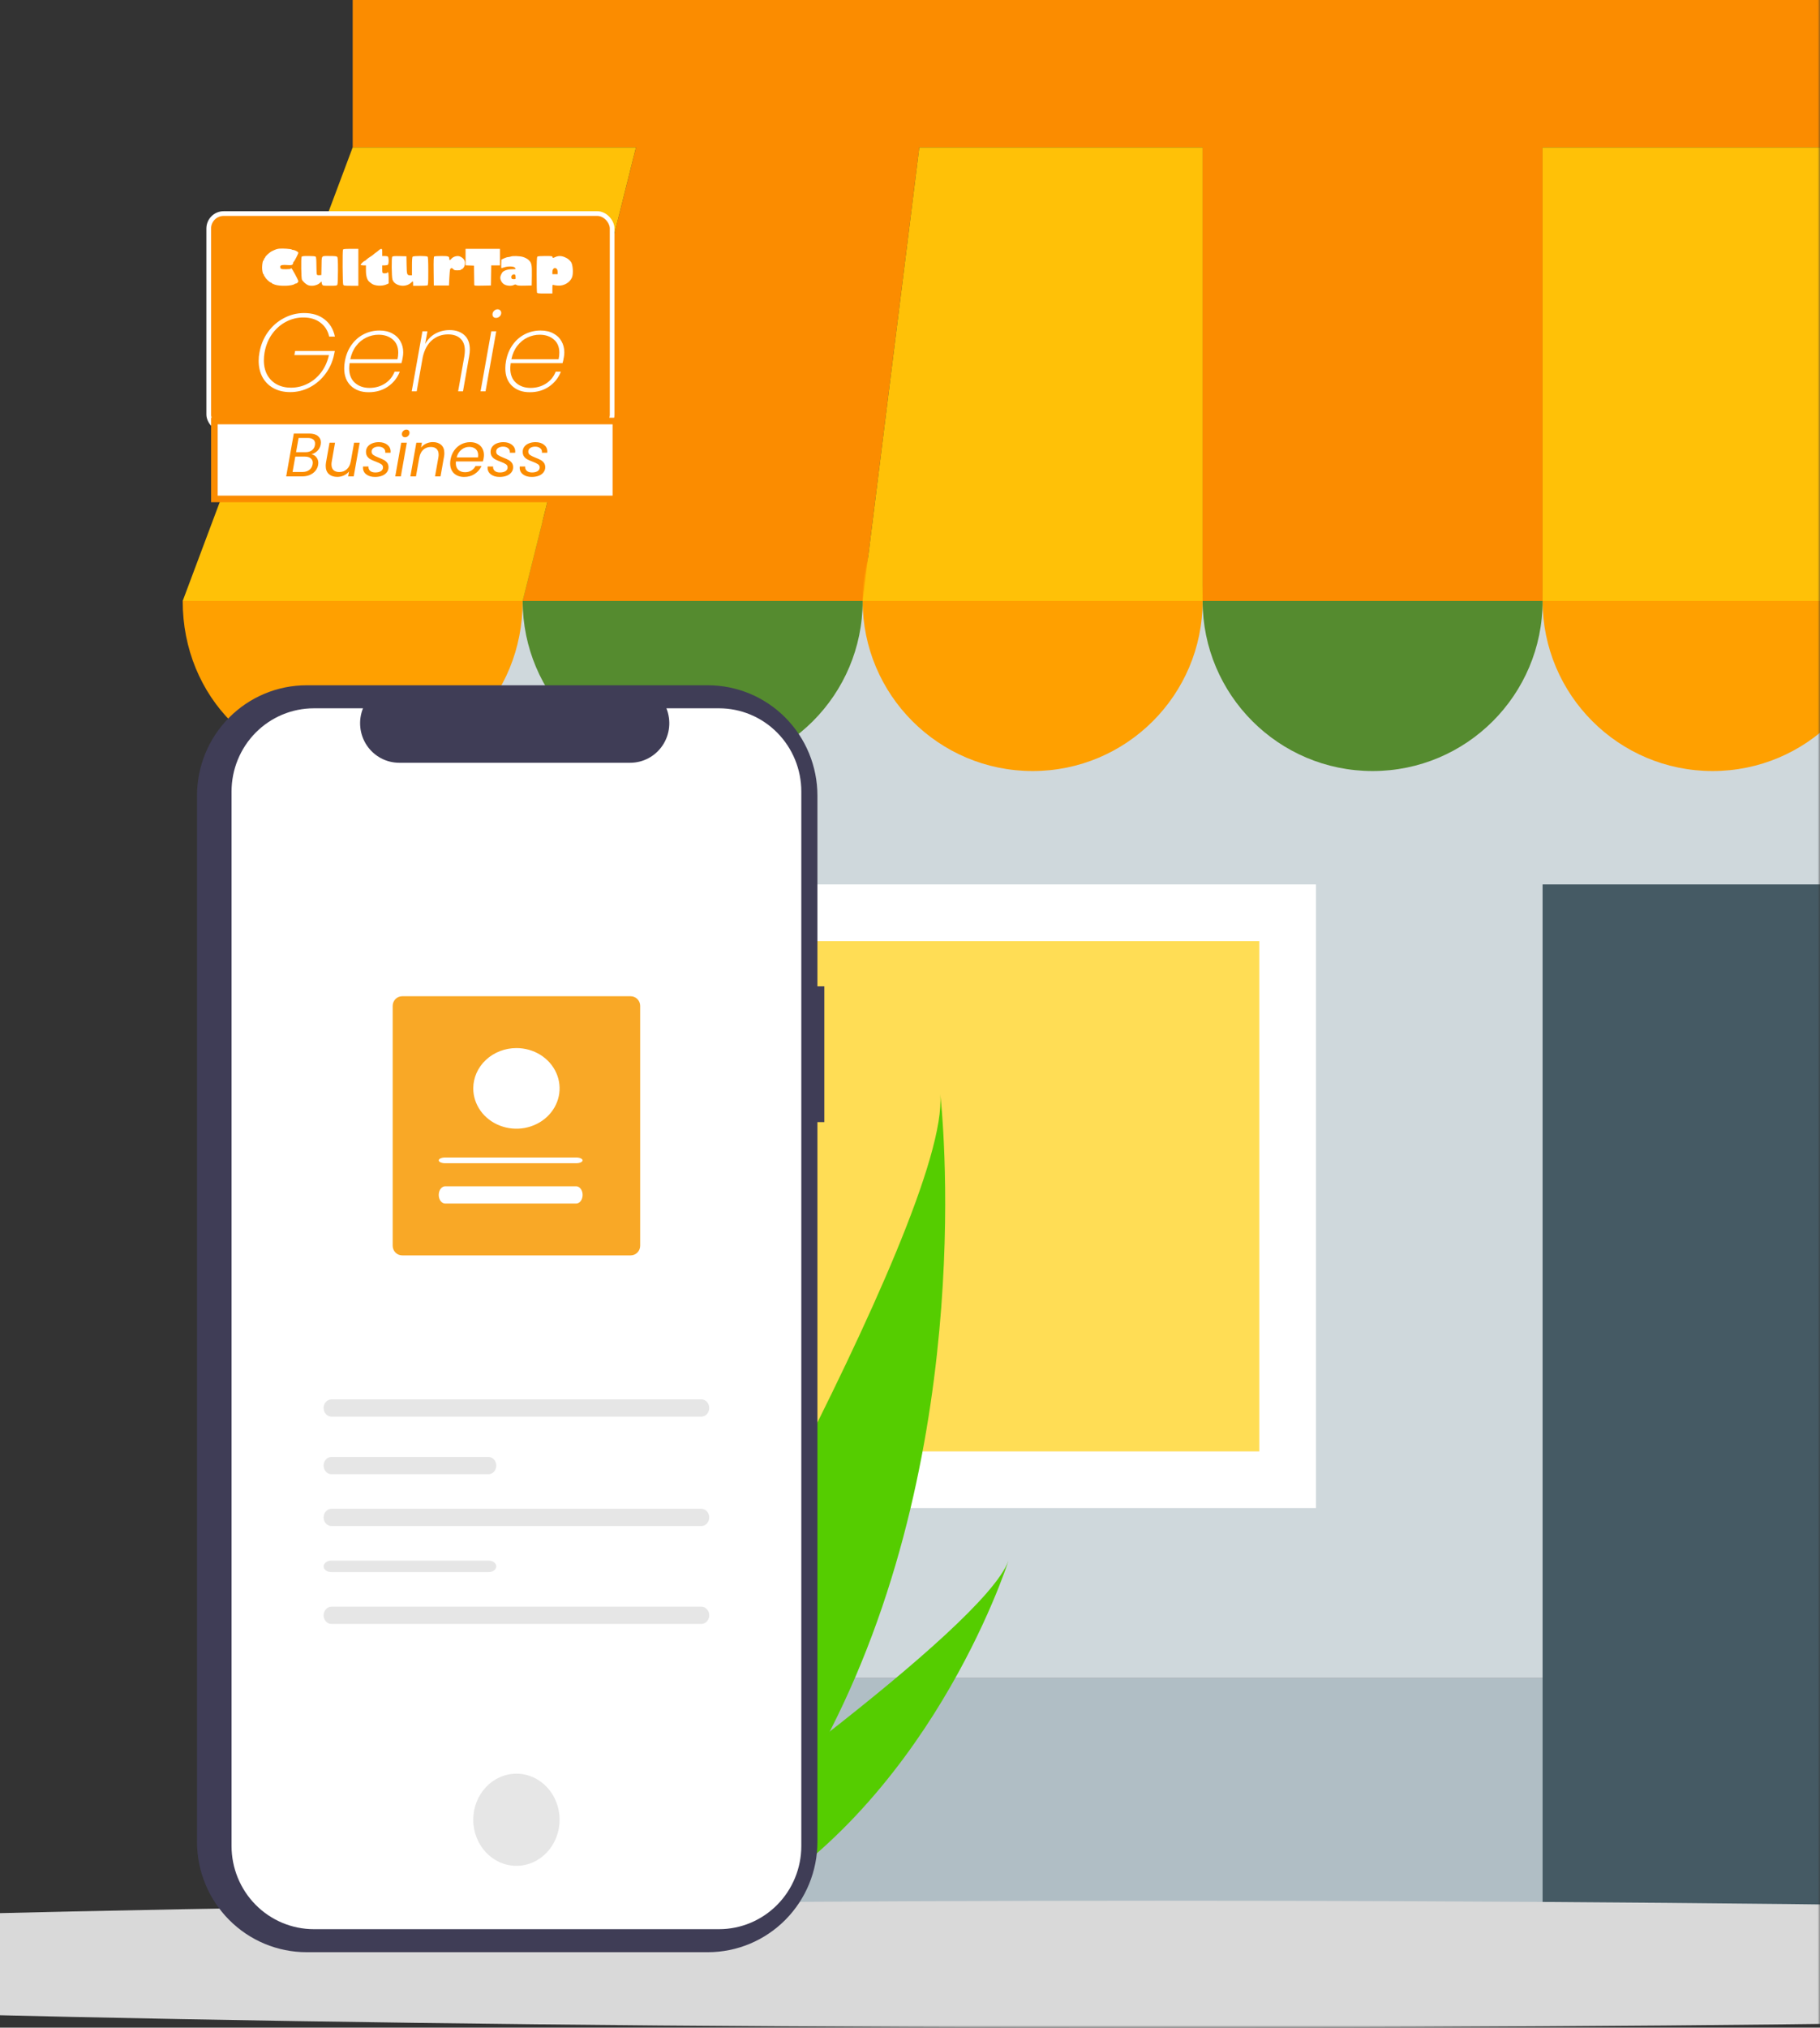 <svg width="388" height="432" viewBox="0 0 388 432" fill="none" xmlns="http://www.w3.org/2000/svg">
<rect x="0" y="0" width="388" height="432" fill="#333333" stroke="none"/>
<mask id="mask0_1343_2004" style="mask-type:alpha" maskUnits="userSpaceOnUse" x="-1" y="-1" width="389" height="433">
<rect x="-1" y="-1" width="389" height="433" fill="#D9D9D9"/>
</mask>
<g mask="url(#mask0_1343_2004)">
<path d="M63.107 128.035H522.133V357.547H63.107V128.035Z" fill="#CFD8DC"/>
<path d="M63.107 357.548H522.133V405.866H63.107V357.548Z" fill="#B0BEC5"/>
<path d="M328.86 188.433H473.815V405.866H328.86V188.433Z" fill="#455A64"/>
<path d="M111.428 188.433H280.543V321.309H111.428V188.433Z" fill="white"/>
<path d="M123.509 200.513H268.464V309.23H123.509V200.513Z" fill="#FFDD55"/>
<path d="M292.623 164.274C312.637 164.274 328.861 148.049 328.861 128.035C328.861 108.021 312.637 91.796 292.623 91.796C272.608 91.796 256.384 108.021 256.384 128.035C256.384 148.049 272.608 164.274 292.623 164.274Z" fill="#558B2F"/>
<path d="M147.667 164.274C167.681 164.274 183.906 148.049 183.906 128.035C183.906 108.021 167.681 91.796 147.667 91.796C127.653 91.796 111.428 108.021 111.428 128.035C111.428 148.049 127.653 164.274 147.667 164.274Z" fill="#558B2F"/>
<path d="M485.896 -29H99.348C86.061 -29 75.189 -18.128 75.189 -4.841V31.398H510.055V-4.841C510.055 -18.128 499.183 -29 485.896 -29ZM256.383 31.398H328.861V128.035H256.383V31.398ZM449.657 31.398H389.259L401.338 128.035H473.816L449.657 31.398ZM135.587 31.398H195.985L183.905 128.035H111.428L135.587 31.398Z" fill="#FB8C00"/>
<path d="M365.099 164.274C385.113 164.274 401.338 148.049 401.338 128.035C401.338 108.021 385.113 91.796 365.099 91.796C345.085 91.796 328.86 108.021 328.86 128.035C328.86 148.049 345.085 164.274 365.099 164.274Z" fill="#FFA000"/>
<path d="M220.143 164.274C240.157 164.274 256.381 148.049 256.381 128.035C256.381 108.021 240.157 91.796 220.143 91.796C200.128 91.796 183.904 108.021 183.904 128.035C183.904 148.049 200.128 164.274 220.143 164.274Z" fill="#FFA000"/>
<path d="M38.947 128.035C38.947 148.57 54.651 164.274 75.186 164.274C95.721 164.274 111.425 148.57 111.425 128.035C111.425 107.499 95.721 91.796 75.186 91.796L38.947 128.035Z" fill="#FFA000"/>
<path d="M389.256 31.398H328.858V128.035H401.336L389.256 31.398ZM510.052 31.398H449.654L473.813 128.035H546.291L510.052 31.398ZM195.982 31.398H256.38V128.035H183.903L195.982 31.398ZM75.186 31.398H135.584L111.425 128.035H38.947L75.186 31.398Z" fill="#FFC107"/>
<ellipse cx="247.739" cy="418.481" rx="417.739" ry="13.519" fill="#D9D9D9"/>
<path d="M176.923 368.858C170.15 382.123 161.559 394.951 150.69 406.562C150.449 406.824 150.205 407.08 149.959 407.34L124.207 395.105C124.364 394.842 124.537 394.547 124.723 394.225C135.785 375.229 202.562 259.357 200.452 233.113C200.698 235.278 208.613 306.858 176.923 368.858Z" fill="#55CD00"/>
<path d="M155.368 407.987C155.013 408.185 154.649 408.379 154.282 408.567L135.249 399.717C135.515 399.532 135.825 399.313 136.181 399.066C142.013 394.954 159.352 382.618 176.318 369.36C194.551 355.112 212.356 339.803 215.001 332.496C214.464 334.171 197.775 385.107 155.368 407.987Z" fill="#55CD00"/>
<path d="M175.737 210.145H174.263V169.515C174.263 163.278 171.801 157.297 167.42 152.887C163.038 148.477 157.095 146 150.898 146H65.365C59.168 146 53.225 148.477 48.843 152.887C44.462 157.297 42 163.278 42 169.515V392.414C42 398.65 44.462 404.631 48.843 409.041C53.225 413.451 59.168 415.928 65.365 415.928H150.898C157.094 415.928 163.037 413.451 167.419 409.041C171.801 404.631 174.263 398.65 174.263 392.414V239.066H175.737L175.737 210.145Z" fill="#3F3D56"/>
<path d="M153.293 150.908H142.07C142.587 152.187 142.784 153.574 142.645 154.948C142.505 156.322 142.034 157.64 141.271 158.787C140.509 159.933 139.48 160.873 138.273 161.522C137.067 162.172 135.721 162.511 134.355 162.511H85.101C83.734 162.511 82.389 162.171 81.183 161.522C79.977 160.872 78.947 159.933 78.185 158.787C77.423 157.641 76.951 156.323 76.812 154.949C76.672 153.575 76.869 152.188 77.385 150.909H66.902C62.25 150.909 57.788 152.776 54.499 156.101C51.21 159.425 49.362 163.934 49.362 168.635V393.295C49.362 397.996 51.21 402.505 54.499 405.829C57.788 409.153 62.25 411.021 66.902 411.021H153.29C157.942 411.021 162.403 409.153 165.692 405.829C168.982 402.505 170.83 397.996 170.83 393.295V168.634C170.83 163.933 168.982 159.424 165.692 156.1C162.403 152.775 157.942 150.908 153.29 150.908L153.293 150.908Z" fill="white"/>
<path d="M110.095 397.524C115.177 397.524 119.297 393.13 119.297 387.709C119.297 382.288 115.177 377.893 110.095 377.893C105.013 377.893 100.893 382.288 100.893 387.709C100.893 393.13 105.013 397.524 110.095 397.524Z" fill="#E6E6E6"/>
<path d="M70.665 298.142C69.743 298.142 68.992 298.967 68.992 299.982C68.992 300.997 69.743 301.822 70.665 301.822H149.525C150.447 301.822 151.198 300.997 151.198 299.982C151.198 298.967 150.447 298.142 149.525 298.142H70.665Z" fill="#E6E6E6"/>
<path d="M70.665 342.312C69.743 342.312 68.992 343.137 68.992 344.152C68.992 345.167 69.743 345.993 70.665 345.993H149.525C150.447 345.993 151.198 345.167 151.198 344.152C151.198 343.137 150.447 342.312 149.525 342.312H70.665Z" fill="#E6E6E6"/>
<path d="M70.644 310.411C69.733 310.411 68.992 311.237 68.992 312.252C68.992 313.266 69.733 314.092 70.644 314.092H104.149C105.06 314.092 105.801 313.266 105.801 312.252C105.801 311.237 105.06 310.411 104.149 310.411H70.644Z" fill="#E6E6E6"/>
<path d="M70.665 321.453C69.743 321.453 68.992 322.279 68.992 323.294C68.992 324.308 69.743 325.134 70.665 325.134H149.525C150.447 325.134 151.198 324.308 151.198 323.294C151.198 322.279 150.447 321.453 149.525 321.453H70.665Z" fill="#E6E6E6"/>
<path d="M70.644 332.496C69.733 332.496 68.992 333.046 68.992 333.723C68.992 334.399 69.733 334.95 70.644 334.95H104.149C105.06 334.95 105.801 334.399 105.801 333.723C105.801 333.046 105.06 332.496 104.149 332.496H70.644Z" fill="#E6E6E6"/>
<path d="M85.746 212.255H134.446C134.984 212.256 135.5 212.471 135.88 212.855C136.26 213.238 136.474 213.758 136.475 214.3V265.422C136.474 265.965 136.26 266.484 135.88 266.868C135.5 267.251 134.984 267.467 134.446 267.468H85.746C85.207 267.467 84.692 267.251 84.311 266.868C83.931 266.484 83.717 265.965 83.716 265.422V214.3C83.717 213.758 83.931 213.238 84.311 212.855C84.692 212.471 85.207 212.256 85.746 212.255Z" fill="#F9A826"/>
<path d="M122.826 256.425C123.007 256.426 123.187 256.379 123.354 256.286C123.521 256.194 123.673 256.059 123.801 255.888C123.929 255.717 124.031 255.514 124.1 255.291C124.17 255.067 124.205 254.828 124.205 254.586C124.206 254.344 124.17 254.104 124.101 253.881C124.032 253.657 123.93 253.454 123.802 253.283C123.674 253.112 123.522 252.976 123.355 252.884C123.188 252.792 123.009 252.744 122.828 252.744H94.911C94.73 252.744 94.551 252.791 94.383 252.883C94.216 252.976 94.064 253.111 93.936 253.282C93.808 253.453 93.706 253.656 93.637 253.879C93.568 254.102 93.532 254.342 93.532 254.584C93.532 254.826 93.567 255.065 93.636 255.289C93.706 255.512 93.807 255.716 93.935 255.887C94.063 256.058 94.215 256.193 94.382 256.286C94.549 256.378 94.728 256.425 94.909 256.425H122.826Z" fill="white"/>
<path d="M122.829 247.837C123.194 247.837 123.544 247.772 123.802 247.657C124.06 247.542 124.205 247.386 124.205 247.223C124.205 247.061 124.06 246.904 123.802 246.789C123.544 246.674 123.194 246.61 122.829 246.61H94.909C94.544 246.61 94.194 246.674 93.935 246.789C93.677 246.904 93.532 247.06 93.532 247.223C93.532 247.386 93.676 247.542 93.934 247.657C94.192 247.772 94.542 247.837 94.907 247.837H122.829Z" fill="white"/>
<path d="M110.095 223.298C111.915 223.298 113.694 223.801 115.208 224.745C116.721 225.689 117.9 227.03 118.597 228.6C119.293 230.169 119.476 231.896 119.12 233.562C118.765 235.228 117.889 236.758 116.602 237.959C115.315 239.16 113.675 239.978 111.89 240.31C110.105 240.641 108.255 240.471 106.574 239.821C104.892 239.171 103.455 238.07 102.444 236.658C101.433 235.245 100.893 233.585 100.893 231.886C100.896 229.609 101.866 227.426 103.591 225.816C105.316 224.206 107.655 223.3 110.095 223.298Z" fill="white"/>
<rect x="44.5" y="45.5" width="86" height="46" rx="3.181" fill="#FB8C00" stroke="white"/>
<path d="M55.31 75.131C55.593 73.498 56.19 72.046 57.101 70.774C58.027 69.486 59.166 68.489 60.516 67.782C61.867 67.06 63.304 66.698 64.827 66.698C66.602 66.698 68.054 67.146 69.185 68.041C70.331 68.921 71.069 70.145 71.399 71.716H70.174C69.907 70.475 69.287 69.486 68.313 68.748C67.355 68.01 66.138 67.641 64.662 67.641C63.359 67.641 62.126 67.947 60.964 68.559C59.802 69.172 58.812 70.043 57.996 71.174C57.195 72.305 56.661 73.624 56.394 75.131C56.3 75.697 56.253 76.246 56.253 76.78C56.253 77.974 56.496 79.01 56.983 79.89C57.47 80.753 58.145 81.421 59.009 81.892C59.888 82.363 60.893 82.599 62.024 82.599C63.28 82.599 64.466 82.316 65.581 81.751C66.711 81.185 67.669 80.384 68.455 79.348C69.255 78.296 69.813 77.063 70.127 75.65H62.754L62.919 74.778H71.376L71.234 75.485C70.92 77.024 70.308 78.406 69.397 79.631C68.502 80.84 67.395 81.798 66.075 82.504C64.756 83.195 63.351 83.541 61.859 83.541C60.524 83.541 59.346 83.266 58.326 82.716C57.321 82.167 56.535 81.389 55.97 80.384C55.42 79.364 55.145 78.194 55.145 76.875C55.145 76.278 55.2 75.697 55.31 75.131ZM80.895 70.42C81.978 70.42 82.897 70.632 83.651 71.056C84.42 71.465 84.993 72.022 85.37 72.729C85.763 73.42 85.959 74.197 85.959 75.061C85.959 75.438 85.928 75.783 85.865 76.097C85.771 76.663 85.676 77.087 85.582 77.369H74.534C74.472 77.872 74.44 78.233 74.44 78.453C74.44 79.803 74.849 80.84 75.665 81.562C76.482 82.285 77.51 82.646 78.751 82.646C79.992 82.646 81.091 82.34 82.049 81.727C83.022 81.099 83.713 80.251 84.122 79.183H85.229C84.726 80.487 83.886 81.546 82.708 82.363C81.546 83.164 80.172 83.564 78.586 83.564C77.016 83.564 75.752 83.109 74.794 82.198C73.851 81.287 73.38 80.047 73.38 78.476C73.38 77.99 73.427 77.487 73.522 76.969C73.757 75.634 74.228 74.472 74.935 73.483C75.642 72.493 76.505 71.739 77.526 71.221C78.563 70.687 79.685 70.42 80.895 70.42ZM84.734 76.545C84.844 76.089 84.899 75.626 84.899 75.155C84.899 73.914 84.499 72.964 83.698 72.305C82.912 71.645 81.915 71.315 80.706 71.315C79.811 71.315 78.947 71.512 78.115 71.904C77.283 72.297 76.56 72.886 75.948 73.671C75.335 74.456 74.911 75.414 74.676 76.545H84.734ZM95.853 70.326C97.156 70.326 98.2 70.679 98.985 71.386C99.771 72.077 100.163 73.106 100.163 74.472C100.163 74.896 100.116 75.367 100.022 75.885L98.703 83.376H97.666L98.985 75.956C99.064 75.453 99.103 75.037 99.103 74.707C99.103 73.577 98.789 72.721 98.161 72.14C97.533 71.543 96.653 71.245 95.523 71.245C94.204 71.245 93.065 71.653 92.107 72.47C91.149 73.286 90.49 74.488 90.129 76.074L88.833 83.376H87.773L90.058 70.585H91.118L90.647 73.27C91.181 72.313 91.903 71.582 92.814 71.08C93.74 70.577 94.753 70.326 95.853 70.326ZM105.747 67.735C105.527 67.735 105.347 67.672 105.205 67.546C105.064 67.405 104.993 67.225 104.993 67.005C104.993 66.691 105.103 66.431 105.323 66.227C105.543 66.007 105.794 65.898 106.077 65.898C106.297 65.898 106.477 65.968 106.619 66.11C106.776 66.251 106.854 66.431 106.854 66.651C106.854 66.965 106.736 67.225 106.501 67.429C106.281 67.633 106.03 67.735 105.747 67.735ZM105.794 70.585L103.509 83.376H102.449L104.734 70.585H105.794ZM115.239 70.42C116.323 70.42 117.241 70.632 117.995 71.056C118.765 71.465 119.338 72.022 119.715 72.729C120.107 73.42 120.304 74.197 120.304 75.061C120.304 75.438 120.272 75.783 120.209 76.097C120.115 76.663 120.021 77.087 119.927 77.369H108.879C108.816 77.872 108.785 78.233 108.785 78.453C108.785 79.803 109.193 80.84 110.01 81.562C110.826 82.285 111.855 82.646 113.096 82.646C114.336 82.646 115.435 82.34 116.393 81.727C117.367 81.099 118.058 80.251 118.466 79.183H119.573C119.071 80.487 118.231 81.546 117.053 82.363C115.891 83.164 114.517 83.564 112.931 83.564C111.36 83.564 110.096 83.109 109.138 82.198C108.196 81.287 107.725 80.047 107.725 78.476C107.725 77.99 107.772 77.487 107.866 76.969C108.102 75.634 108.573 74.472 109.28 73.483C109.986 72.493 110.85 71.739 111.871 71.221C112.907 70.687 114.03 70.42 115.239 70.42ZM119.079 76.545C119.189 76.089 119.244 75.626 119.244 75.155C119.244 73.914 118.843 72.964 118.042 72.305C117.257 71.645 116.26 71.315 115.051 71.315C114.156 71.315 113.292 71.512 112.46 71.904C111.627 72.297 110.905 72.886 110.292 73.671C109.68 74.456 109.256 75.414 109.02 76.545H119.079Z" fill="white"/>
<path fill-rule="evenodd" clip-rule="evenodd" d="M59.565 52.978C59.079 53.022 58.869 53.09 58.037 53.474C57.526 53.709 56.522 54.618 56.522 54.845C56.522 54.937 56.466 55.013 56.398 55.013C56.329 55.013 56.273 55.119 56.273 55.248C56.273 55.377 56.223 55.483 56.162 55.483C56.037 55.483 55.888 56.243 55.875 56.951C55.864 57.575 56.031 58.419 56.166 58.419C56.225 58.419 56.273 58.524 56.273 58.654C56.273 58.783 56.329 58.888 56.398 58.888C56.466 58.888 56.522 58.955 56.522 59.036C56.522 59.24 57.504 60.18 57.716 60.18C57.811 60.18 57.888 60.229 57.888 60.289C57.888 60.349 58.202 60.509 58.585 60.645C59.664 61.026 62.288 60.947 62.788 60.516C62.853 60.461 62.983 60.415 63.077 60.415C63.303 60.415 63.602 60.123 63.602 59.902C63.602 59.66 62.225 57.127 62.093 57.127C62.035 57.127 61.987 57.18 61.987 57.244C61.987 57.313 61.557 57.362 60.945 57.362C59.854 57.362 59.751 57.311 59.751 56.774C59.751 56.483 60.315 56.377 61.317 56.478C62.145 56.562 62.484 56.431 62.484 56.029C62.484 55.933 62.526 55.837 62.577 55.816C62.725 55.753 63.602 54.071 63.602 53.849C63.602 53.652 62.842 53.252 62.467 53.252C62.367 53.252 62.232 53.205 62.167 53.148C62.029 53.027 60.287 52.913 59.565 52.978ZM73.118 53.203C72.984 53.533 73.033 60.413 73.171 60.658C73.288 60.864 73.444 60.885 74.848 60.885H76.396V56.951V53.017H74.795C73.449 53.017 73.181 53.046 73.118 53.203ZM80.791 53.288C80.646 53.429 80.371 53.651 80.179 53.78C79.987 53.909 79.714 54.122 79.572 54.253C79.431 54.384 79.119 54.605 78.878 54.745C78.638 54.884 78.307 55.134 78.142 55.299C77.978 55.465 77.797 55.6 77.74 55.6C77.581 55.6 76.893 56.254 76.893 56.406C76.893 56.486 77.116 56.54 77.452 56.54H78.011V57.646C78.011 58.826 78.27 59.669 78.75 60.052C78.879 60.155 79.086 60.319 79.212 60.417C79.868 60.929 81.461 61.021 82.39 60.6L82.855 60.388V59.234C82.855 58.592 82.8 58.048 82.731 58.008C82.663 57.968 82.607 57.985 82.607 58.046C82.607 58.184 82.041 58.293 81.725 58.215C81.522 58.164 81.489 58.044 81.489 57.348V56.54H82.023C82.317 56.54 82.624 56.476 82.706 56.399C82.79 56.32 82.855 55.942 82.855 55.541C82.855 55.141 82.79 54.763 82.706 54.684C82.624 54.607 82.317 54.543 82.023 54.543H81.489V53.78C81.489 53.129 81.457 53.018 81.272 53.024C81.152 53.028 80.936 53.147 80.791 53.288ZM99.252 54.773V56.529L100.152 56.564L101.053 56.598L101.075 58.536C101.087 59.602 101.101 60.568 101.106 60.682C101.114 60.874 101.262 60.889 102.885 60.858L104.655 60.826L104.689 58.683L104.723 56.54H105.652H106.581V54.778V53.017H102.916H99.252V54.773ZM64.299 54.729C64.147 55.103 64.216 59.349 64.378 59.616C64.622 60.017 65.245 60.577 65.626 60.738C66.406 61.068 67.635 60.84 68.229 60.256C68.553 59.937 68.571 59.933 68.571 60.175C68.571 60.316 68.629 60.533 68.699 60.658C68.815 60.863 68.972 60.885 70.31 60.885C71.648 60.885 71.804 60.863 71.92 60.658C71.998 60.519 72.049 59.343 72.049 57.655C72.049 55.406 72.015 54.847 71.871 54.711C71.737 54.584 71.329 54.543 70.197 54.543C68.415 54.543 68.582 54.312 68.539 56.833L68.508 58.595L68.087 58.633C67.833 58.656 67.624 58.609 67.561 58.515C67.503 58.43 67.456 57.565 67.455 56.593C67.453 55.377 67.406 54.781 67.304 54.684C67.206 54.592 66.68 54.543 65.764 54.543C64.611 54.543 64.361 54.575 64.299 54.729ZM83.614 54.705C83.446 54.896 83.485 58.929 83.661 59.524C84.078 60.937 86.437 61.364 87.625 60.24C87.797 60.078 87.968 59.945 88.005 59.945C88.042 59.945 88.073 60.157 88.073 60.415V60.885H89.491C90.271 60.885 90.998 60.853 91.106 60.813C91.278 60.751 91.302 60.373 91.302 57.784C91.302 55.639 91.261 54.786 91.153 54.684C90.947 54.49 88.179 54.49 87.973 54.684C87.869 54.782 87.824 55.407 87.824 56.739V58.654H87.443C86.767 58.654 86.716 58.507 86.678 56.463L86.644 54.602L85.203 54.569C84.07 54.543 83.73 54.572 83.614 54.705ZM92.573 54.641C92.451 54.715 92.423 55.423 92.449 57.781L92.482 60.826H94.097H95.712L95.79 59.241C95.833 58.369 95.909 57.536 95.96 57.391C96.073 57.064 96.405 57.05 96.643 57.362C96.787 57.55 96.965 57.597 97.54 57.597C97.936 57.597 98.258 57.544 98.258 57.479C98.258 57.415 98.322 57.362 98.399 57.362C98.633 57.362 98.993 56.886 99.077 56.466C99.24 55.642 98.97 55.114 98.167 54.69C97.582 54.381 96.645 54.616 96.166 55.192C95.908 55.502 95.774 55.462 95.774 55.076C95.774 54.615 95.548 54.543 94.103 54.545C93.348 54.546 92.66 54.59 92.573 54.641ZM108.879 54.661C108.742 54.716 108.49 54.766 108.32 54.771C108.149 54.776 107.757 54.9 107.45 55.045L106.891 55.309L106.855 56.218C106.835 56.718 106.863 57.126 106.917 57.125C106.971 57.124 107.239 57.047 107.512 56.954C108.254 56.702 109.472 56.721 109.729 56.989C109.842 57.108 109.934 57.24 109.934 57.283C109.934 57.326 109.576 57.362 109.137 57.362C108.213 57.362 107.347 57.662 107.058 58.082C106.953 58.235 106.799 58.555 106.717 58.793C106.501 59.415 106.9 60.277 107.567 60.632C108.116 60.924 109.082 60.965 109.556 60.717C109.813 60.582 109.901 60.583 110.13 60.725C110.334 60.852 110.76 60.884 111.875 60.859L113.35 60.826L113.384 58.717C113.423 56.334 113.334 55.945 112.603 55.312C112.371 55.112 111.869 54.856 111.488 54.745C110.762 54.534 109.306 54.487 108.879 54.661ZM114.555 54.684C114.446 54.788 114.406 55.797 114.406 58.491C114.406 60.508 114.44 62.241 114.482 62.343C114.545 62.499 114.813 62.529 116.158 62.529H117.76V61.577C117.76 60.715 117.78 60.633 117.977 60.713C118.097 60.762 118.53 60.825 118.94 60.853C120.201 60.941 121.443 60.229 121.93 59.138C122.277 58.364 122.137 56.306 121.702 55.776C121.298 55.283 121.098 55.126 120.528 54.853C119.75 54.481 119.058 54.456 118.362 54.773C117.862 55.002 117.858 55.002 117.795 54.773C117.736 54.561 117.616 54.543 116.218 54.543C115.206 54.543 114.655 54.59 114.555 54.684ZM118.7 57.295C118.798 57.387 118.878 57.678 118.878 57.941V58.419H118.319H117.76V57.944C117.76 57.222 118.259 56.877 118.7 57.295ZM109.91 58.976C109.949 59.474 109.947 59.475 109.52 59.475C109.162 59.475 109.079 59.425 109.01 59.168C108.912 58.8 109.243 58.414 109.624 58.452C109.822 58.472 109.88 58.578 109.91 58.976Z" fill="white"/>
<rect x="45.702" y="89.702" width="85.597" height="16.597" fill="white" stroke="#FB8C00" stroke-width="1.403"/>
<path d="M68.371 94.69C68.275 95.231 68.048 95.681 67.69 96.039C67.341 96.388 66.913 96.641 66.407 96.798C66.835 96.868 67.184 97.078 67.455 97.427C67.725 97.767 67.861 98.173 67.861 98.645C67.861 98.785 67.848 98.92 67.821 99.051C67.743 99.514 67.551 99.933 67.245 100.308C66.948 100.675 66.555 100.967 66.066 101.186C65.578 101.395 65.027 101.5 64.416 101.5H61.011L62.635 92.371H65.909C66.73 92.371 67.35 92.546 67.769 92.895C68.197 93.245 68.411 93.699 68.411 94.257C68.411 94.397 68.398 94.541 68.371 94.69ZM67.14 94.834C67.158 94.755 67.167 94.646 67.167 94.506C67.167 94.131 67.036 93.838 66.774 93.629C66.512 93.419 66.132 93.314 65.634 93.314H63.657L63.12 96.34H65.124C65.674 96.34 66.127 96.209 66.486 95.947C66.844 95.676 67.062 95.305 67.14 94.834ZM66.643 98.933C66.669 98.811 66.682 98.697 66.682 98.593C66.682 98.191 66.534 97.872 66.237 97.636C65.94 97.401 65.534 97.283 65.019 97.283H62.949L62.373 100.557H64.482C65.067 100.557 65.551 100.413 65.936 100.125C66.32 99.837 66.555 99.439 66.643 98.933ZM76.678 94.323L75.408 101.5H74.216L74.4 100.452C74.112 100.819 73.745 101.103 73.299 101.304C72.854 101.504 72.391 101.605 71.911 101.605C71.16 101.605 70.558 101.404 70.104 101.002C69.659 100.592 69.436 100.007 69.436 99.247C69.436 99.055 69.458 98.815 69.501 98.527L70.248 94.323H71.427L70.719 98.37C70.684 98.553 70.667 98.745 70.667 98.946C70.667 99.479 70.811 99.885 71.099 100.164C71.396 100.435 71.806 100.57 72.33 100.57C72.959 100.57 73.492 100.374 73.928 99.981C74.374 99.588 74.657 99.016 74.779 98.265V98.304L75.487 94.323H76.678ZM79.948 101.618C79.197 101.618 78.582 101.439 78.101 101.081C77.621 100.723 77.381 100.243 77.381 99.64C77.381 99.527 77.385 99.444 77.394 99.391H78.56C78.525 99.767 78.634 100.072 78.887 100.308C79.149 100.544 79.525 100.662 80.014 100.662C80.502 100.662 80.895 100.57 81.192 100.387C81.498 100.195 81.651 99.928 81.651 99.588C81.651 99.3 81.528 99.073 81.284 98.907C81.04 98.741 80.664 98.562 80.158 98.37C79.712 98.204 79.346 98.047 79.058 97.898C78.769 97.75 78.525 97.545 78.324 97.283C78.123 97.012 78.023 96.672 78.023 96.261C78.023 95.86 78.136 95.502 78.363 95.187C78.599 94.873 78.922 94.633 79.332 94.467C79.752 94.292 80.228 94.205 80.76 94.205C81.493 94.205 82.096 94.388 82.567 94.755C83.039 95.122 83.275 95.602 83.275 96.196C83.275 96.309 83.27 96.397 83.262 96.458H82.122L82.135 96.301C82.135 95.951 82 95.676 81.729 95.475C81.467 95.266 81.118 95.161 80.681 95.161C80.254 95.161 79.9 95.257 79.621 95.449C79.35 95.641 79.215 95.899 79.215 96.222C79.215 96.528 79.341 96.768 79.594 96.942C79.848 97.117 80.241 97.309 80.773 97.519C81.219 97.693 81.576 97.855 81.847 98.003C82.118 98.143 82.349 98.339 82.541 98.593C82.733 98.846 82.829 99.164 82.829 99.549C82.829 99.968 82.703 100.334 82.45 100.649C82.205 100.963 81.865 101.203 81.428 101.369C80.992 101.535 80.498 101.618 79.948 101.618ZM86.345 93.157C86.153 93.157 85.992 93.096 85.861 92.974C85.739 92.843 85.677 92.681 85.677 92.489C85.677 92.228 85.773 92.005 85.966 91.822C86.158 91.629 86.38 91.533 86.633 91.533C86.834 91.533 86.996 91.594 87.118 91.717C87.24 91.839 87.301 92.001 87.301 92.201C87.301 92.463 87.205 92.69 87.013 92.882C86.821 93.066 86.599 93.157 86.345 93.157ZM86.725 94.323L85.455 101.5H84.263L85.533 94.323H86.725ZM92.279 94.192C93.022 94.192 93.615 94.393 94.061 94.794C94.506 95.187 94.728 95.764 94.728 96.523C94.728 96.803 94.707 97.052 94.663 97.27L93.916 101.5H92.738L93.458 97.44C93.493 97.257 93.51 97.065 93.51 96.864C93.51 96.331 93.362 95.925 93.065 95.646C92.777 95.366 92.371 95.227 91.847 95.227C91.219 95.227 90.682 95.423 90.236 95.816C89.8 96.209 89.516 96.781 89.385 97.532V97.505L88.678 101.5H87.486L88.756 94.323H89.948L89.765 95.358C90.062 94.982 90.433 94.694 90.878 94.493C91.323 94.292 91.79 94.192 92.279 94.192ZM100.251 94.205C100.853 94.205 101.373 94.323 101.809 94.559C102.255 94.786 102.591 95.109 102.818 95.528C103.053 95.938 103.171 96.41 103.171 96.942C103.171 97.126 103.149 97.348 103.106 97.61C103.071 97.837 103.014 98.073 102.936 98.317H97.199C97.182 98.492 97.173 98.619 97.173 98.697C97.173 99.3 97.352 99.771 97.71 100.112C98.077 100.444 98.552 100.609 99.138 100.609C99.653 100.609 100.102 100.492 100.486 100.256C100.879 100.011 101.176 99.688 101.377 99.287H102.661C102.346 99.976 101.862 100.54 101.207 100.976C100.561 101.404 99.81 101.618 98.954 101.618C98.055 101.618 97.33 101.36 96.78 100.845C96.239 100.321 95.968 99.61 95.968 98.71C95.968 98.457 95.994 98.186 96.047 97.898C96.178 97.156 96.444 96.506 96.846 95.947C97.247 95.388 97.74 94.96 98.326 94.663C98.919 94.358 99.561 94.205 100.251 94.205ZM101.901 97.453C101.927 97.278 101.94 97.117 101.94 96.969C101.94 96.41 101.761 95.978 101.403 95.672C101.054 95.366 100.596 95.213 100.028 95.213C99.417 95.213 98.862 95.414 98.365 95.816C97.867 96.209 97.531 96.755 97.356 97.453H101.901ZM106.513 101.618C105.762 101.618 105.146 101.439 104.666 101.081C104.186 100.723 103.946 100.243 103.946 99.64C103.946 99.527 103.95 99.444 103.959 99.391H105.124C105.089 99.767 105.198 100.072 105.452 100.308C105.714 100.544 106.089 100.662 106.578 100.662C107.067 100.662 107.46 100.57 107.757 100.387C108.062 100.195 108.215 99.928 108.215 99.588C108.215 99.3 108.093 99.073 107.848 98.907C107.604 98.741 107.228 98.562 106.722 98.37C106.277 98.204 105.91 98.047 105.622 97.898C105.334 97.75 105.089 97.545 104.889 97.283C104.688 97.012 104.587 96.672 104.587 96.261C104.587 95.86 104.701 95.502 104.928 95.187C105.164 94.873 105.487 94.633 105.897 94.467C106.316 94.292 106.792 94.205 107.325 94.205C108.058 94.205 108.66 94.388 109.132 94.755C109.603 95.122 109.839 95.602 109.839 96.196C109.839 96.309 109.835 96.397 109.826 96.458H108.687L108.7 96.301C108.7 95.951 108.564 95.676 108.294 95.475C108.032 95.266 107.683 95.161 107.246 95.161C106.818 95.161 106.465 95.257 106.185 95.449C105.914 95.641 105.779 95.899 105.779 96.222C105.779 96.528 105.906 96.768 106.159 96.942C106.412 97.117 106.805 97.309 107.338 97.519C107.783 97.693 108.141 97.855 108.412 98.003C108.682 98.143 108.914 98.339 109.106 98.593C109.298 98.846 109.394 99.164 109.394 99.549C109.394 99.968 109.267 100.334 109.014 100.649C108.77 100.963 108.429 101.203 107.992 101.369C107.556 101.535 107.063 101.618 106.513 101.618ZM113.355 101.618C112.604 101.618 111.989 101.439 111.508 101.081C111.028 100.723 110.788 100.243 110.788 99.64C110.788 99.527 110.792 99.444 110.801 99.391H111.967C111.932 99.767 112.041 100.072 112.294 100.308C112.556 100.544 112.932 100.662 113.421 100.662C113.91 100.662 114.302 100.57 114.599 100.387C114.905 100.195 115.058 99.928 115.058 99.588C115.058 99.3 114.935 99.073 114.691 98.907C114.446 98.741 114.071 98.562 113.565 98.37C113.119 98.204 112.753 98.047 112.465 97.898C112.176 97.75 111.932 97.545 111.731 97.283C111.53 97.012 111.43 96.672 111.43 96.261C111.43 95.86 111.543 95.502 111.77 95.187C112.006 94.873 112.329 94.633 112.74 94.467C113.159 94.292 113.634 94.205 114.167 94.205C114.901 94.205 115.503 94.388 115.974 94.755C116.446 95.122 116.682 95.602 116.682 96.196C116.682 96.309 116.677 96.397 116.669 96.458H115.529L115.542 96.301C115.542 95.951 115.407 95.676 115.136 95.475C114.874 95.266 114.525 95.161 114.089 95.161C113.661 95.161 113.307 95.257 113.028 95.449C112.757 95.641 112.622 95.899 112.622 96.222C112.622 96.528 112.748 96.768 113.001 96.942C113.255 97.117 113.648 97.309 114.18 97.519C114.625 97.693 114.983 97.855 115.254 98.003C115.525 98.143 115.756 98.339 115.948 98.593C116.14 98.846 116.236 99.164 116.236 99.549C116.236 99.968 116.11 100.334 115.857 100.649C115.612 100.963 115.272 101.203 114.835 101.369C114.398 101.535 113.905 101.618 113.355 101.618Z" fill="#FB8C00"/>
</g>
</svg>
